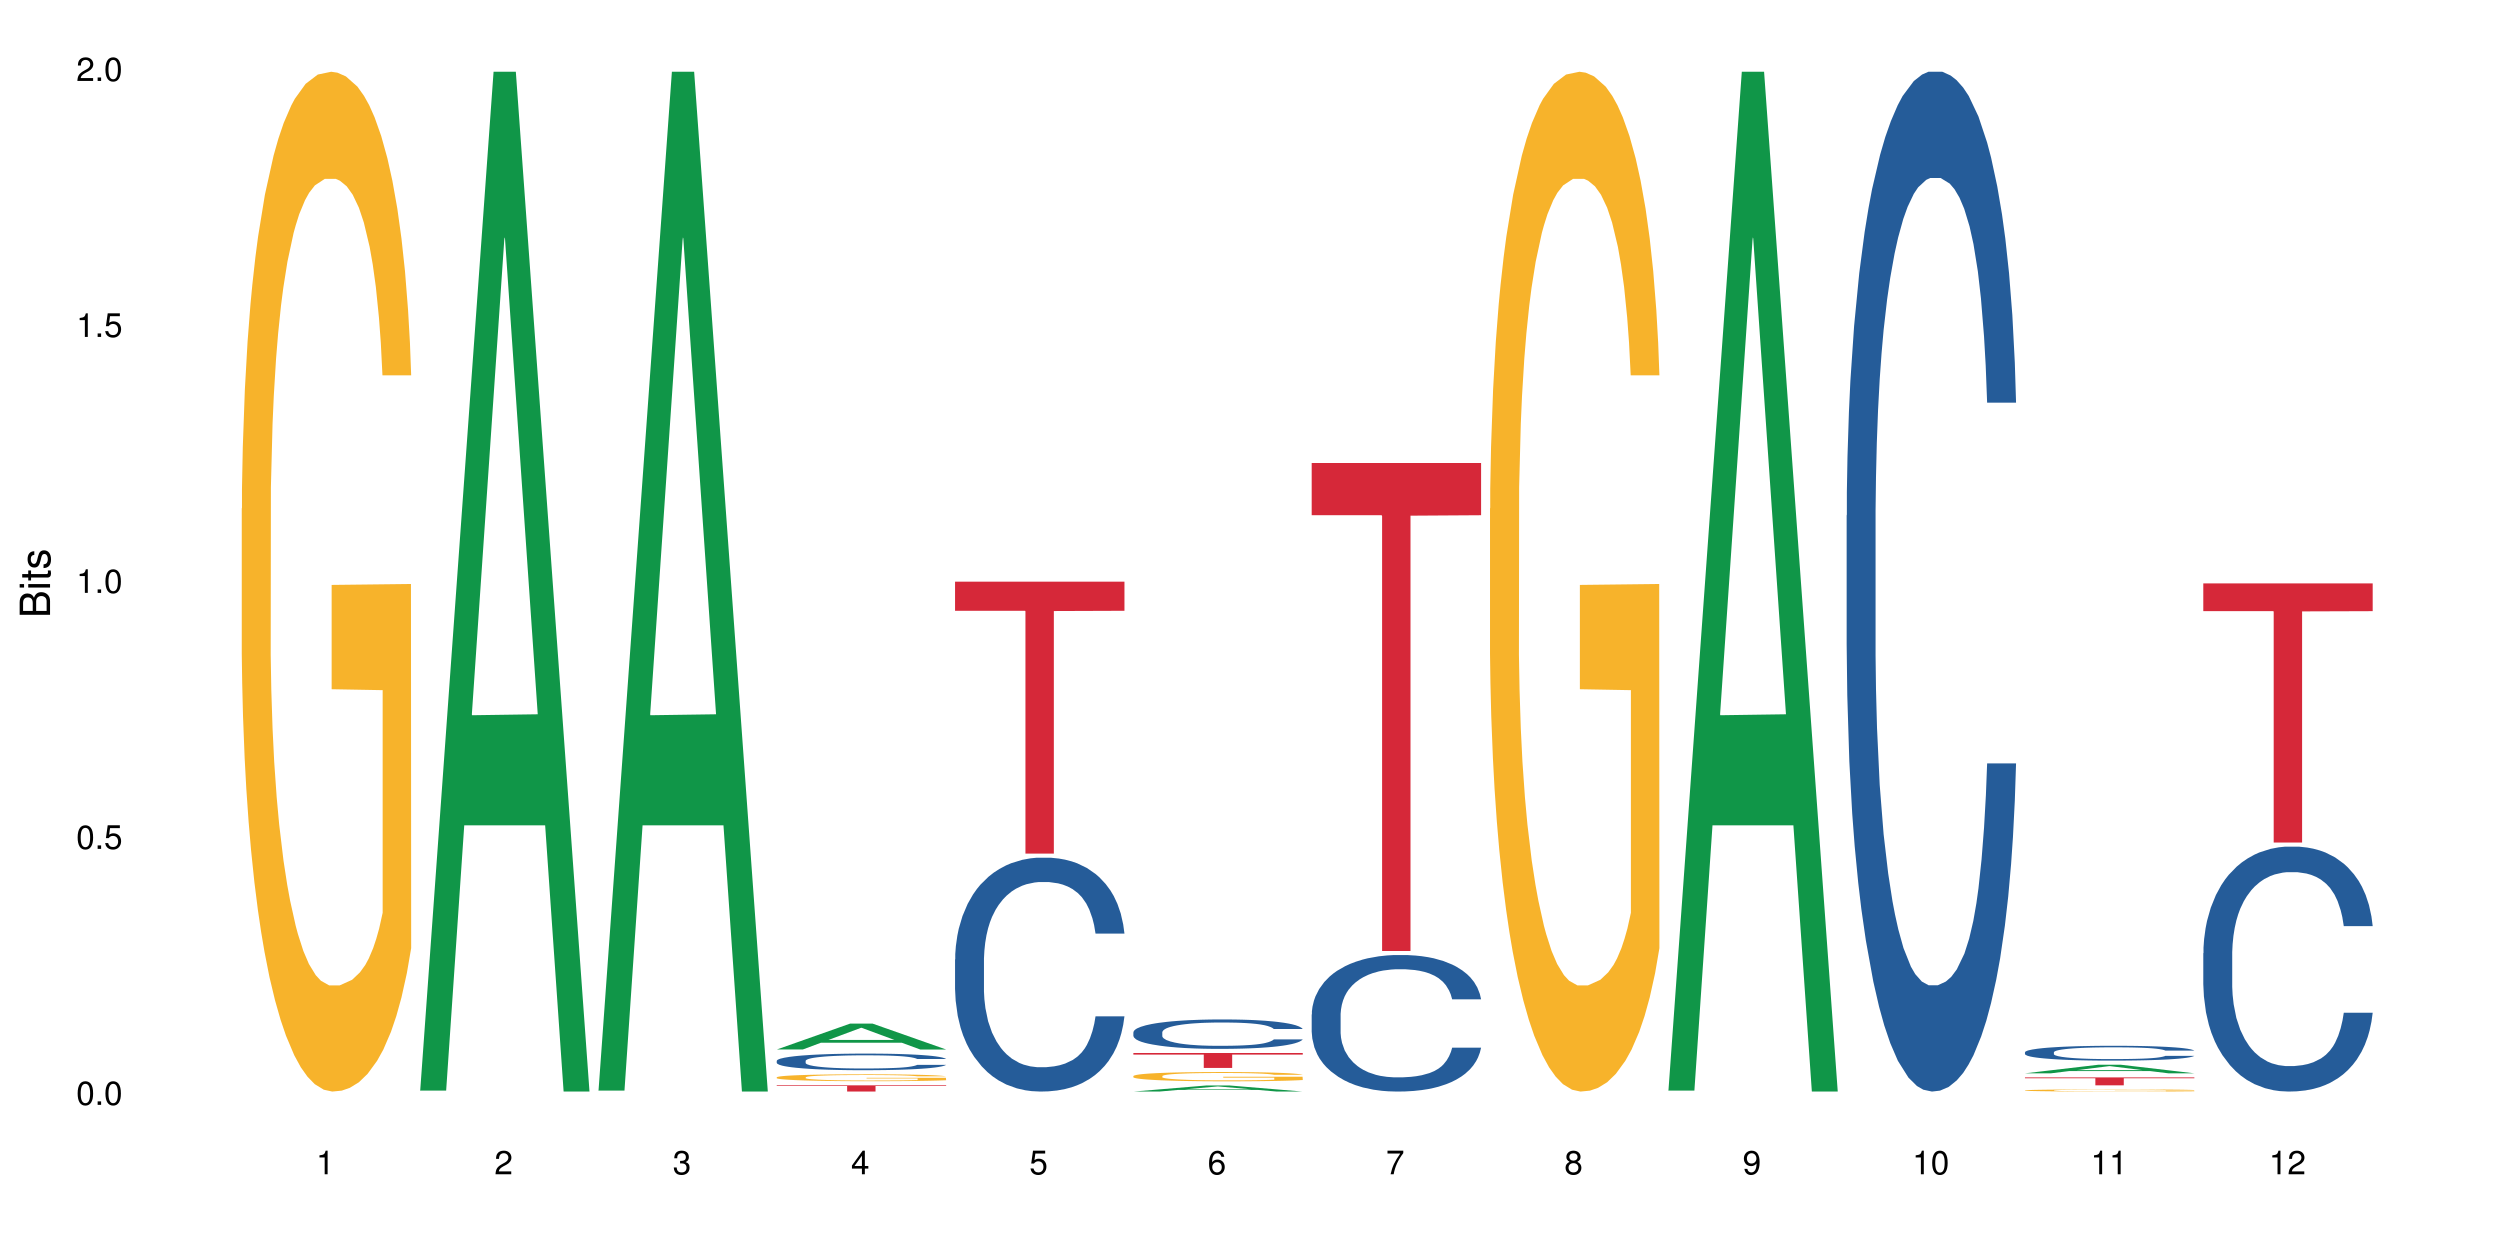 <?xml version="1.0" encoding="UTF-8"?>
<svg xmlns="http://www.w3.org/2000/svg" xmlns:xlink="http://www.w3.org/1999/xlink" width="720pt" height="360pt" viewBox="0 0 720 360" version="1.1">
<defs>
<g>
<symbol overflow="visible" id="glyph0-0">
<path style="stroke:none;" d=""/>
</symbol>
<symbol overflow="visible" id="glyph0-1">
<path style="stroke:none;" d="M 2.641 -6.797 C 2 -6.797 1.422 -6.531 1.078 -6.047 C 0.641 -5.453 0.406 -4.547 0.406 -3.297 C 0.406 -1 1.188 0.219 2.641 0.219 C 4.078 0.219 4.859 -1 4.859 -3.234 C 4.859 -4.562 4.656 -5.438 4.203 -6.047 C 3.844 -6.531 3.281 -6.797 2.641 -6.797 Z M 2.641 -6.047 C 3.547 -6.047 4 -5.125 4 -3.312 C 4 -1.375 3.562 -0.484 2.625 -0.484 C 1.734 -0.484 1.281 -1.422 1.281 -3.281 C 1.281 -5.141 1.734 -6.047 2.641 -6.047 Z M 2.641 -6.047 "/>
</symbol>
<symbol overflow="visible" id="glyph0-2">
<path style="stroke:none;" d="M 1.828 -1 L 0.828 -1 L 0.828 0 L 1.828 0 Z M 1.828 -1 "/>
</symbol>
<symbol overflow="visible" id="glyph0-3">
<path style="stroke:none;" d="M 4.562 -6.797 L 1.062 -6.797 L 0.547 -3.094 L 1.328 -3.094 C 1.719 -3.562 2.047 -3.734 2.578 -3.734 C 3.484 -3.734 4.062 -3.109 4.062 -2.094 C 4.062 -1.125 3.484 -0.531 2.578 -0.531 C 1.828 -0.531 1.375 -0.906 1.188 -1.672 L 0.328 -1.672 C 0.453 -1.109 0.547 -0.844 0.75 -0.594 C 1.125 -0.078 1.828 0.219 2.594 0.219 C 3.969 0.219 4.922 -0.781 4.922 -2.219 C 4.922 -3.562 4.031 -4.484 2.719 -4.484 C 2.25 -4.484 1.859 -4.359 1.469 -4.062 L 1.734 -5.969 L 4.562 -5.969 Z M 4.562 -6.797 "/>
</symbol>
<symbol overflow="visible" id="glyph0-4">
<path style="stroke:none;" d="M 2.484 -4.844 L 2.484 0 L 3.328 0 L 3.328 -6.797 L 2.766 -6.797 C 2.469 -5.75 2.281 -5.609 0.984 -5.453 L 0.984 -4.844 Z M 2.484 -4.844 "/>
</symbol>
<symbol overflow="visible" id="glyph0-5">
<path style="stroke:none;" d="M 4.859 -0.828 L 1.281 -0.828 C 1.359 -1.391 1.672 -1.75 2.5 -2.234 L 3.469 -2.75 C 4.406 -3.266 4.906 -3.969 4.906 -4.812 C 4.906 -5.375 4.672 -5.906 4.266 -6.266 C 3.859 -6.625 3.375 -6.797 2.719 -6.797 C 1.859 -6.797 1.219 -6.5 0.844 -5.922 C 0.609 -5.562 0.5 -5.125 0.484 -4.438 L 1.328 -4.438 C 1.359 -4.906 1.406 -5.188 1.531 -5.406 C 1.75 -5.812 2.188 -6.062 2.703 -6.062 C 3.469 -6.062 4.031 -5.516 4.031 -4.781 C 4.031 -4.25 3.719 -3.797 3.125 -3.438 L 2.234 -2.938 C 0.812 -2.141 0.406 -1.5 0.328 0 L 4.859 0 Z M 4.859 -0.828 "/>
</symbol>
<symbol overflow="visible" id="glyph0-6">
<path style="stroke:none;" d="M 2.125 -3.125 L 2.578 -3.125 C 3.516 -3.125 3.984 -2.703 3.984 -1.891 C 3.984 -1.031 3.469 -0.531 2.578 -0.531 C 1.656 -0.531 1.203 -0.984 1.156 -1.969 L 0.312 -1.969 C 0.344 -1.422 0.438 -1.078 0.609 -0.766 C 0.953 -0.109 1.625 0.219 2.547 0.219 C 3.953 0.219 4.859 -0.609 4.859 -1.906 C 4.859 -2.766 4.516 -3.25 3.703 -3.516 C 4.344 -3.766 4.656 -4.25 4.656 -4.938 C 4.656 -6.109 3.875 -6.797 2.578 -6.797 C 1.203 -6.797 0.484 -6.047 0.453 -4.609 L 1.297 -4.609 C 1.312 -5.016 1.344 -5.25 1.453 -5.453 C 1.641 -5.828 2.062 -6.062 2.594 -6.062 C 3.344 -6.062 3.797 -5.625 3.797 -4.906 C 3.797 -4.422 3.609 -4.141 3.25 -3.984 C 3.016 -3.891 2.719 -3.844 2.125 -3.844 Z M 2.125 -3.125 "/>
</symbol>
<symbol overflow="visible" id="glyph0-7">
<path style="stroke:none;" d="M 3.141 -1.625 L 3.141 0 L 3.984 0 L 3.984 -1.625 L 4.984 -1.625 L 4.984 -2.391 L 3.984 -2.391 L 3.984 -6.797 L 3.359 -6.797 L 0.266 -2.516 L 0.266 -1.625 Z M 3.141 -2.391 L 1 -2.391 L 3.141 -5.359 Z M 3.141 -2.391 "/>
</symbol>
<symbol overflow="visible" id="glyph0-8">
<path style="stroke:none;" d="M 4.781 -5.031 C 4.609 -6.141 3.891 -6.797 2.844 -6.797 C 2.094 -6.797 1.422 -6.438 1.031 -5.828 C 0.609 -5.172 0.406 -4.344 0.406 -3.094 C 0.406 -1.953 0.578 -1.234 0.984 -0.625 C 1.359 -0.078 1.953 0.219 2.703 0.219 C 3.984 0.219 4.922 -0.734 4.922 -2.078 C 4.922 -3.344 4.062 -4.234 2.844 -4.234 C 2.172 -4.234 1.641 -3.969 1.281 -3.469 C 1.281 -5.125 1.828 -6.047 2.797 -6.047 C 3.391 -6.047 3.797 -5.672 3.938 -5.031 Z M 2.734 -3.484 C 3.547 -3.484 4.062 -2.922 4.062 -2 C 4.062 -1.156 3.484 -0.531 2.703 -0.531 C 1.922 -0.531 1.328 -1.188 1.328 -2.047 C 1.328 -2.891 1.906 -3.484 2.734 -3.484 Z M 2.734 -3.484 "/>
</symbol>
<symbol overflow="visible" id="glyph0-9">
<path style="stroke:none;" d="M 4.984 -6.797 L 0.438 -6.797 L 0.438 -5.969 L 4.109 -5.969 C 2.5 -3.656 1.828 -2.234 1.328 0 L 2.219 0 C 2.594 -2.172 3.453 -4.047 4.984 -6.094 Z M 4.984 -6.797 "/>
</symbol>
<symbol overflow="visible" id="glyph0-10">
<path style="stroke:none;" d="M 3.75 -3.578 C 4.453 -4 4.688 -4.344 4.688 -4.984 C 4.688 -6.047 3.844 -6.797 2.641 -6.797 C 1.438 -6.797 0.594 -6.047 0.594 -4.984 C 0.594 -4.359 0.828 -4.016 1.516 -3.578 C 0.734 -3.203 0.359 -2.641 0.359 -1.891 C 0.359 -0.641 1.297 0.219 2.641 0.219 C 3.984 0.219 4.922 -0.641 4.922 -1.875 C 4.922 -2.641 4.531 -3.203 3.75 -3.578 Z M 2.641 -6.047 C 3.359 -6.047 3.812 -5.625 3.812 -4.969 C 3.812 -4.344 3.344 -3.922 2.641 -3.922 C 1.922 -3.922 1.453 -4.344 1.453 -4.984 C 1.453 -5.625 1.922 -6.047 2.641 -6.047 Z M 2.641 -3.203 C 3.484 -3.203 4.062 -2.672 4.062 -1.875 C 4.062 -1.062 3.484 -0.531 2.625 -0.531 C 1.797 -0.531 1.219 -1.078 1.219 -1.875 C 1.219 -2.672 1.797 -3.203 2.641 -3.203 Z M 2.641 -3.203 "/>
</symbol>
<symbol overflow="visible" id="glyph0-11">
<path style="stroke:none;" d="M 0.516 -1.547 C 0.672 -0.438 1.406 0.219 2.438 0.219 C 3.188 0.219 3.859 -0.141 4.266 -0.75 C 4.688 -1.406 4.891 -2.25 4.891 -3.484 C 4.891 -4.625 4.703 -5.359 4.312 -5.953 C 3.938 -6.5 3.344 -6.797 2.594 -6.797 C 1.297 -6.797 0.359 -5.844 0.359 -4.516 C 0.359 -3.25 1.234 -2.344 2.453 -2.344 C 3.094 -2.344 3.562 -2.578 4.016 -3.109 C 4 -1.453 3.469 -0.531 2.5 -0.531 C 1.906 -0.531 1.484 -0.906 1.359 -1.547 Z M 2.578 -6.062 C 3.375 -6.062 3.969 -5.406 3.969 -4.531 C 3.969 -3.688 3.375 -3.094 2.547 -3.094 C 1.734 -3.094 1.234 -3.672 1.234 -4.578 C 1.234 -5.438 1.797 -6.062 2.578 -6.062 Z M 2.578 -6.062 "/>
</symbol>
<symbol overflow="visible" id="glyph1-0">
<path style="stroke:none;" d=""/>
</symbol>
<symbol overflow="visible" id="glyph1-1">
<path style="stroke:none;" d="M 0 -0.953 L 0 -4.891 C 0 -5.719 -0.234 -6.344 -0.734 -6.797 C -1.188 -7.234 -1.812 -7.469 -2.5 -7.469 C -3.547 -7.469 -4.188 -7 -4.625 -5.875 C -4.984 -6.672 -5.641 -7.094 -6.531 -7.094 C -7.156 -7.094 -7.734 -6.859 -8.141 -6.391 C -8.562 -5.938 -8.75 -5.344 -8.75 -4.5 L -8.75 -0.953 Z M -4.984 -2.062 L -7.766 -2.062 L -7.766 -4.219 C -7.766 -4.844 -7.688 -5.203 -7.453 -5.5 C -7.219 -5.812 -6.859 -5.969 -6.375 -5.969 C -5.906 -5.969 -5.531 -5.812 -5.297 -5.5 C -5.062 -5.203 -4.984 -4.844 -4.984 -4.219 Z M -0.984 -2.062 L -4 -2.062 L -4 -4.781 C -4 -5.328 -3.859 -5.688 -3.578 -5.953 C -3.297 -6.219 -2.922 -6.359 -2.484 -6.359 C -2.062 -6.359 -1.688 -6.219 -1.406 -5.953 C -1.109 -5.688 -0.984 -5.328 -0.984 -4.781 Z M -0.984 -2.062 "/>
</symbol>
<symbol overflow="visible" id="glyph1-2">
<path style="stroke:none;" d="M -6.281 -1.797 L -6.281 -0.797 L 0 -0.797 L 0 -1.797 Z M -8.75 -1.797 L -8.75 -0.797 L -7.484 -0.797 L -7.484 -1.797 Z M -8.75 -1.797 "/>
</symbol>
<symbol overflow="visible" id="glyph1-3">
<path style="stroke:none;" d="M -6.281 -3.047 L -6.281 -2.016 L -8.016 -2.016 L -8.016 -1.016 L -6.281 -1.016 L -6.281 -0.172 L -5.469 -0.172 L -5.469 -1.016 L -0.719 -1.016 C -0.078 -1.016 0.281 -1.453 0.281 -2.234 C 0.281 -2.469 0.25 -2.719 0.188 -3.047 L -0.641 -3.047 C -0.609 -2.922 -0.594 -2.766 -0.594 -2.562 C -0.594 -2.141 -0.719 -2.016 -1.156 -2.016 L -5.469 -2.016 L -5.469 -3.047 Z M -6.281 -3.047 "/>
</symbol>
<symbol overflow="visible" id="glyph1-4">
<path style="stroke:none;" d="M -4.531 -5.25 C -5.766 -5.25 -6.469 -4.422 -6.469 -2.969 C -6.469 -1.516 -5.719 -0.562 -4.547 -0.562 C -3.562 -0.562 -3.094 -1.062 -2.734 -2.562 L -2.516 -3.484 C -2.344 -4.188 -2.094 -4.469 -1.625 -4.469 C -1.047 -4.469 -0.641 -3.875 -0.641 -3 C -0.641 -2.453 -0.797 -2 -1.062 -1.75 C -1.25 -1.594 -1.422 -1.531 -1.875 -1.469 L -1.875 -0.406 C -0.422 -0.453 0.281 -1.266 0.281 -2.922 C 0.281 -4.5 -0.5 -5.516 -1.719 -5.516 C -2.656 -5.516 -3.172 -4.984 -3.469 -3.734 L -3.703 -2.766 C -3.891 -1.953 -4.156 -1.609 -4.594 -1.609 C -5.172 -1.609 -5.547 -2.125 -5.547 -2.938 C -5.547 -3.75 -5.203 -4.172 -4.531 -4.203 Z M -4.531 -5.25 "/>
</symbol>
</g>
</defs>
<g id="surface43043">
<rect x="0" y="0" width="720" height="360" style="fill:rgb(100%,100%,100%);fill-opacity:1;stroke:none;"/>
<path style=" stroke:none;fill-rule:nonzero;fill:rgb(96.863%,70.196%,16.863%);fill-opacity:1;" d="M 69.629 146.461 L 69.688 146.191 L 69.688 140.828 L 69.926 128.758 L 70.523 112.129 L 71.297 98.449 L 72.129 87.719 L 72.664 82.086 L 73.555 74.039 L 74.328 68.141 L 76.293 56.07 L 78.793 44.805 L 80.16 39.977 L 81.707 35.414 L 83.91 30.32 L 84.922 28.441 L 88.016 24.148 L 91.523 21.469 L 95.391 20.664 L 97.176 20.93 L 99.617 22.004 L 102.949 24.953 L 104.852 27.637 L 106.34 30.32 L 107.887 33.805 L 109.789 39.172 L 111.574 45.609 L 113.004 52.047 L 114.43 60.094 L 115.621 68.676 L 116.633 78.062 L 117.523 89.328 L 118.062 98.715 L 118.418 108.105 L 110.148 108.105 L 109.672 98.715 L 109.137 91.477 L 108.242 82.625 L 107.352 76.188 L 106.457 71.09 L 104.793 64.117 L 103.363 59.824 L 101.578 56.07 L 99.855 53.656 L 97.891 52.047 L 96.699 51.508 L 93.547 51.508 L 90.691 53.387 L 89.027 55.531 L 87.836 57.68 L 86.168 61.703 L 85.16 64.922 L 84.562 67.066 L 82.777 75.383 L 81.59 82.891 L 80.934 87.988 L 80.102 96.035 L 79.508 103.277 L 78.852 114.004 L 78.496 122.051 L 78.02 140.293 L 77.961 188.574 L 78.137 198.766 L 78.496 209.762 L 78.969 219.418 L 79.684 229.609 L 80.398 237.391 L 81.648 247.852 L 82.719 254.824 L 83.551 259.383 L 85.16 266.625 L 85.812 269.039 L 87.359 273.867 L 88.965 277.625 L 90.93 280.844 L 92.418 282.453 L 94.797 283.793 L 97.832 283.793 L 101.402 282.184 L 103.664 280.039 L 105.211 277.891 L 106.219 276.016 L 107.469 273.062 L 108.363 270.383 L 109.195 267.43 L 110.207 262.871 L 110.207 198.766 L 95.512 198.496 L 95.512 168.457 L 118.359 168.188 L 118.418 273.062 L 117.168 280.305 L 115.621 287.281 L 114.133 292.645 L 112.586 297.203 L 110.387 302.301 L 108.602 305.52 L 105.863 309.273 L 103.363 311.688 L 100.746 313.297 L 98.426 314.102 L 95.691 314.371 L 93.25 313.836 L 90.633 312.227 L 88.551 310.078 L 86.645 307.398 L 84.742 303.91 L 82.363 298.277 L 80.816 293.719 L 79.207 288.086 L 77.602 281.379 L 76.176 274.137 L 75.223 268.504 L 74.27 262.066 L 73.258 254.02 L 72.309 244.898 L 71.594 236.586 L 70.938 227.195 L 70.461 218.344 L 69.988 206.277 L 69.75 196.621 L 69.629 188.305 Z M 69.629 146.461 "/>
<path style=" stroke:none;fill-rule:nonzero;fill:rgb(6.275%,58.824%,28.235%);fill-opacity:1;" d="M 120.984 314.094 L 121.039 313.82 L 142.148 20.664 L 148.559 20.664 L 169.773 314.371 L 162.32 314.371 L 157.004 237.703 L 133.703 237.703 L 128.492 314.094 L 120.984 314.094 L 135.945 205.988 L 154.867 205.711 L 145.434 68.648 L 145.328 68.375 L 145.223 69.199 L 135.895 205.711 L 135.945 205.988 Z M 120.984 314.094 "/>
<path style=" stroke:none;fill-rule:nonzero;fill:rgb(6.275%,58.824%,28.235%);fill-opacity:1;" d="M 172.344 314.094 L 172.395 313.82 L 193.504 20.664 L 199.914 20.664 L 221.129 314.371 L 213.676 314.371 L 208.359 237.703 L 185.059 237.703 L 179.848 314.094 L 172.344 314.094 L 187.301 205.988 L 206.223 205.711 L 196.789 68.648 L 196.684 68.375 L 196.578 69.199 L 187.25 205.711 L 187.301 205.988 Z M 172.344 314.094 "/>
<path style=" stroke:none;fill-rule:nonzero;fill:rgb(6.275%,58.824%,28.235%);fill-opacity:1;" d="M 223.699 302.254 L 223.75 302.246 L 244.859 294.789 L 251.273 294.789 L 272.488 302.258 L 265.031 302.258 L 259.715 300.309 L 236.418 300.309 L 231.203 302.254 L 223.699 302.254 L 238.656 299.504 L 257.578 299.496 L 248.145 296.008 L 248.039 296 L 247.938 296.023 L 238.605 299.496 L 238.656 299.504 Z M 223.699 302.254 "/>
<path style=" stroke:none;fill-rule:nonzero;fill:rgb(14.51%,36.078%,60%);fill-opacity:1;" d="M 223.699 305.52 L 223.758 305.516 L 223.758 305.41 L 223.938 305.242 L 224.352 305.035 L 224.77 304.891 L 225.84 304.633 L 227.328 304.383 L 228.875 304.191 L 230.004 304.078 L 231.016 303.988 L 233.336 303.828 L 234.824 303.746 L 236.43 303.672 L 238.395 303.598 L 239.82 303.551 L 243.035 303.484 L 245.414 303.453 L 247.258 303.438 L 251.246 303.438 L 253.625 303.457 L 255.352 303.477 L 257.254 303.512 L 258.863 303.551 L 261.656 303.648 L 264.156 303.77 L 265.289 303.84 L 267.074 303.977 L 268.441 304.105 L 269.395 304.223 L 270.465 304.383 L 271.414 304.578 L 272.129 304.801 L 272.488 304.988 L 264.156 304.988 L 263.742 304.816 L 263.266 304.68 L 262.371 304.5 L 261.48 304.375 L 260.23 304.246 L 259.102 304.164 L 257.551 304.082 L 256.184 304.027 L 254.758 303.988 L 253.387 303.965 L 250.77 303.938 L 247.734 303.938 L 246.605 303.945 L 244.285 303.98 L 243.035 304.012 L 241.25 304.074 L 240 304.129 L 238.512 304.215 L 237.5 304.289 L 236.254 304.406 L 235.359 304.504 L 234.348 304.648 L 233.754 304.758 L 233.219 304.879 L 232.742 305.023 L 232.387 305.18 L 232.148 305.34 L 232.027 305.496 L 232.027 306.176 L 232.148 306.332 L 232.445 306.516 L 233.219 306.781 L 234.348 307.012 L 235.656 307.195 L 236.906 307.328 L 237.621 307.387 L 238.574 307.457 L 240.059 307.547 L 242.203 307.633 L 243.453 307.668 L 245.355 307.703 L 247.32 307.723 L 249.938 307.723 L 252.258 307.703 L 253.805 307.68 L 255.41 307.645 L 257.613 307.57 L 258.98 307.504 L 260.172 307.418 L 261.062 307.336 L 261.656 307.266 L 262.551 307.129 L 263.266 306.98 L 263.801 306.828 L 264.156 306.68 L 272.488 306.68 L 272.129 306.855 L 271.594 307.027 L 271.059 307.152 L 270.227 307.305 L 269.273 307.441 L 267.906 307.594 L 266.773 307.695 L 265.289 307.805 L 263.918 307.887 L 262.43 307.961 L 260.23 308.047 L 258.801 308.094 L 257.254 308.133 L 255.41 308.168 L 253.09 308.195 L 250.59 308.215 L 248.27 308.219 L 245.773 308.211 L 243.926 308.191 L 241.488 308.152 L 238.453 308.074 L 236.254 307.992 L 234.527 307.91 L 233.039 307.82 L 231.375 307.703 L 229.23 307.512 L 227.922 307.363 L 227.031 307.238 L 226.02 307.07 L 225.305 306.918 L 224.473 306.672 L 223.875 306.363 L 223.699 306.121 Z M 223.699 305.52 "/>
<path style=" stroke:none;fill-rule:nonzero;fill:rgb(96.863%,70.196%,16.863%);fill-opacity:1;" d="M 223.699 310.25 L 223.758 310.25 L 223.758 310.215 L 223.996 310.133 L 224.59 310.02 L 225.363 309.926 L 226.195 309.852 L 226.734 309.816 L 227.625 309.762 L 228.398 309.719 L 230.363 309.637 L 232.859 309.562 L 234.23 309.531 L 235.777 309.5 L 237.977 309.465 L 238.988 309.449 L 242.082 309.422 L 245.594 309.402 L 249.461 309.398 L 251.246 309.398 L 253.684 309.406 L 257.016 309.426 L 258.922 309.445 L 260.41 309.465 L 261.957 309.488 L 263.859 309.523 L 265.645 309.566 L 267.074 309.609 L 268.5 309.664 L 269.691 309.723 L 270.703 309.789 L 271.594 309.863 L 272.129 309.93 L 272.488 309.992 L 264.215 309.992 L 263.742 309.93 L 263.203 309.879 L 262.312 309.82 L 261.422 309.773 L 260.527 309.742 L 258.863 309.691 L 257.434 309.664 L 255.648 309.637 L 253.922 309.621 L 251.961 309.609 L 247.617 309.609 L 244.762 309.621 L 243.094 309.637 L 241.906 309.648 L 240.238 309.676 L 239.227 309.699 L 238.633 309.715 L 236.848 309.77 L 235.656 309.82 L 235.004 309.855 L 234.168 309.91 L 233.574 309.957 L 232.922 310.031 L 232.562 310.086 L 232.086 310.211 L 232.027 310.539 L 232.207 310.605 L 232.562 310.68 L 233.039 310.746 L 233.754 310.816 L 234.469 310.867 L 235.719 310.941 L 236.789 310.988 L 237.621 311.02 L 239.227 311.066 L 239.883 311.082 L 241.43 311.117 L 243.035 311.141 L 245 311.164 L 246.484 311.176 L 248.867 311.184 L 251.898 311.184 L 255.469 311.172 L 257.73 311.156 L 259.277 311.145 L 260.289 311.129 L 261.539 311.109 L 262.43 311.094 L 263.266 311.074 L 264.277 311.043 L 264.277 310.605 L 249.578 310.605 L 249.578 310.402 L 272.426 310.398 L 272.488 311.109 L 271.238 311.16 L 269.691 311.207 L 268.203 311.242 L 266.656 311.273 L 264.453 311.309 L 262.668 311.332 L 259.934 311.355 L 257.434 311.371 L 254.816 311.383 L 252.496 311.391 L 249.758 311.391 L 247.32 311.387 L 244.699 311.375 L 242.617 311.363 L 240.715 311.344 L 238.812 311.32 L 236.43 311.281 L 234.883 311.25 L 233.277 311.211 L 231.672 311.168 L 230.242 311.117 L 229.293 311.078 L 228.34 311.035 L 227.328 310.98 L 226.375 310.918 L 225.66 310.863 L 225.008 310.801 L 224.531 310.738 L 224.055 310.656 L 223.816 310.594 L 223.699 310.535 Z M 223.699 310.25 "/>
<path style=" stroke:none;fill-rule:nonzero;fill:rgb(83.922%,15.686%,22.353%);fill-opacity:1;" d="M 223.699 312.57 L 272.488 312.57 L 272.488 312.762 L 252.152 312.766 L 252.152 314.371 L 243.973 314.371 L 243.973 312.766 L 243.855 312.762 L 223.699 312.762 Z M 223.699 312.57 "/>
<path style=" stroke:none;fill-rule:nonzero;fill:rgb(14.51%,36.078%,60%);fill-opacity:1;" d="M 275.055 276.324 L 275.113 276.262 L 275.113 274.785 L 275.293 272.445 L 275.711 269.488 L 276.125 267.457 L 277.195 263.824 L 278.684 260.316 L 280.23 257.609 L 281.359 256.008 L 282.371 254.777 L 284.691 252.5 L 286.18 251.328 L 287.789 250.281 L 289.75 249.234 L 291.18 248.621 L 294.391 247.633 L 296.77 247.203 L 298.617 247.02 L 302.602 247.02 L 304.98 247.266 L 306.707 247.574 L 308.613 248.066 L 310.219 248.621 L 313.016 249.973 L 315.512 251.699 L 316.645 252.684 L 318.43 254.59 L 319.797 256.438 L 320.75 258.039 L 321.82 260.316 L 322.773 263.086 L 323.484 266.227 L 323.844 268.875 L 315.512 268.875 L 315.098 266.41 L 314.621 264.504 L 313.727 261.98 L 312.836 260.195 L 311.586 258.41 L 310.457 257.238 L 308.91 256.07 L 307.539 255.332 L 306.113 254.777 L 304.742 254.406 L 302.125 254.039 L 299.09 254.039 L 297.961 254.16 L 295.641 254.652 L 294.391 255.082 L 292.605 255.945 L 291.355 256.746 L 289.871 257.977 L 288.859 259.023 L 287.609 260.625 L 286.715 262.039 L 285.703 264.074 L 285.109 265.613 L 284.574 267.336 L 284.098 269.367 L 283.742 271.523 L 283.504 273.801 L 283.383 276.016 L 283.383 285.559 L 283.504 287.773 L 283.801 290.359 L 284.574 294.117 L 285.703 297.379 L 287.012 299.965 L 288.262 301.812 L 288.977 302.672 L 289.93 303.66 L 291.418 304.891 L 293.559 306.121 L 294.809 306.613 L 296.711 307.105 L 298.676 307.352 L 301.293 307.352 L 303.613 307.105 L 305.16 306.797 L 306.766 306.305 L 308.969 305.258 L 310.336 304.273 L 311.527 303.105 L 312.418 301.934 L 313.016 300.949 L 313.906 299.043 L 314.621 296.949 L 315.156 294.793 L 315.512 292.699 L 323.844 292.699 L 323.484 295.164 L 322.949 297.562 L 322.414 299.348 L 321.582 301.504 L 320.629 303.414 L 319.262 305.566 L 318.133 306.984 L 316.645 308.523 L 315.273 309.691 L 313.789 310.738 L 311.586 311.969 L 310.16 312.586 L 308.613 313.141 L 306.766 313.633 L 304.445 314.062 L 301.949 314.309 L 299.629 314.371 L 297.129 314.246 L 295.285 314 L 292.844 313.445 L 289.809 312.34 L 287.609 311.168 L 285.883 310 L 284.395 308.77 L 282.73 307.105 L 280.586 304.398 L 279.277 302.305 L 278.387 300.582 L 277.375 298.18 L 276.66 296.023 L 275.828 292.578 L 275.234 288.207 L 275.055 284.82 Z M 275.055 276.324 "/>
<path style=" stroke:none;fill-rule:nonzero;fill:rgb(83.922%,15.686%,22.353%);fill-opacity:1;" d="M 275.055 167.523 L 323.844 167.523 L 323.844 175.906 L 303.508 175.98 L 303.508 245.84 L 295.328 245.84 L 295.328 176.055 L 295.211 175.906 L 275.055 175.906 Z M 275.055 167.523 "/>
<path style=" stroke:none;fill-rule:nonzero;fill:rgb(6.275%,58.824%,28.235%);fill-opacity:1;" d="M 326.41 314.367 L 326.465 314.367 L 347.574 312.605 L 353.984 312.605 L 375.199 314.371 L 367.746 314.371 L 362.43 313.91 L 339.129 313.91 L 333.918 314.367 L 326.41 314.367 L 341.371 313.719 L 360.293 313.719 L 350.855 312.895 L 350.754 312.891 L 350.648 312.895 L 341.32 313.719 L 341.371 313.719 Z M 326.41 314.367 "/>
<path style=" stroke:none;fill-rule:nonzero;fill:rgb(14.51%,36.078%,60%);fill-opacity:1;" d="M 326.41 297.293 L 326.469 297.285 L 326.469 297.098 L 326.648 296.805 L 327.066 296.434 L 327.48 296.176 L 328.555 295.719 L 330.039 295.277 L 331.586 294.938 L 332.719 294.738 L 333.73 294.582 L 336.051 294.297 L 337.535 294.148 L 339.145 294.016 L 341.105 293.887 L 342.535 293.809 L 345.746 293.684 L 348.129 293.629 L 349.973 293.605 L 353.957 293.605 L 356.34 293.637 L 358.062 293.676 L 359.969 293.738 L 361.574 293.809 L 364.371 293.977 L 366.871 294.195 L 368 294.32 L 369.785 294.559 L 371.152 294.793 L 372.105 294.992 L 373.176 295.277 L 374.129 295.629 L 374.844 296.023 L 375.199 296.355 L 366.871 296.355 L 366.453 296.047 L 365.977 295.805 L 365.086 295.488 L 364.191 295.262 L 362.941 295.039 L 361.812 294.891 L 360.266 294.746 L 358.898 294.652 L 357.469 294.582 L 356.102 294.535 L 353.484 294.488 L 350.449 294.488 L 349.316 294.504 L 346.996 294.566 L 345.746 294.621 L 343.961 294.73 L 342.715 294.828 L 341.227 294.984 L 340.215 295.117 L 338.965 295.316 L 338.074 295.496 L 337.062 295.75 L 336.465 295.945 L 335.93 296.16 L 335.453 296.418 L 335.098 296.688 L 334.859 296.977 L 334.742 297.254 L 334.742 298.453 L 334.859 298.734 L 335.156 299.059 L 335.93 299.531 L 337.062 299.941 L 338.371 300.266 L 339.621 300.5 L 340.332 300.605 L 341.285 300.73 L 342.773 300.887 L 344.914 301.039 L 346.164 301.102 L 348.066 301.164 L 350.031 301.195 L 352.648 301.195 L 354.969 301.164 L 356.516 301.125 L 358.125 301.062 L 360.324 300.934 L 361.691 300.809 L 362.883 300.66 L 363.777 300.516 L 364.371 300.391 L 365.262 300.148 L 365.977 299.887 L 366.512 299.617 L 366.871 299.352 L 375.199 299.352 L 374.844 299.66 L 374.309 299.965 L 373.77 300.188 L 372.938 300.461 L 371.988 300.699 L 370.617 300.969 L 369.488 301.148 L 368 301.344 L 366.633 301.488 L 365.145 301.621 L 362.941 301.777 L 361.516 301.852 L 359.969 301.922 L 358.125 301.984 L 355.805 302.039 L 353.305 302.07 L 350.984 302.078 L 348.484 302.062 L 346.641 302.031 L 344.199 301.961 L 341.168 301.824 L 338.965 301.676 L 337.238 301.527 L 335.754 301.375 L 334.086 301.164 L 331.945 300.824 L 330.637 300.559 L 329.742 300.344 L 328.73 300.043 L 328.016 299.77 L 327.184 299.336 L 326.59 298.785 L 326.41 298.359 Z M 326.41 297.293 "/>
<path style=" stroke:none;fill-rule:nonzero;fill:rgb(96.863%,70.196%,16.863%);fill-opacity:1;" d="M 326.41 309.891 L 326.469 309.891 L 326.469 309.84 L 326.707 309.73 L 327.305 309.578 L 328.078 309.453 L 328.91 309.355 L 329.445 309.305 L 330.336 309.23 L 331.109 309.176 L 333.074 309.066 L 335.574 308.965 L 336.941 308.918 L 338.488 308.879 L 340.691 308.832 L 341.703 308.816 L 344.797 308.773 L 348.305 308.75 L 352.172 308.742 L 353.957 308.746 L 356.398 308.754 L 359.73 308.781 L 361.633 308.809 L 363.121 308.832 L 364.668 308.863 L 366.57 308.914 L 368.355 308.973 L 369.785 309.031 L 371.215 309.102 L 372.402 309.184 L 373.414 309.266 L 374.309 309.371 L 374.844 309.457 L 375.199 309.543 L 366.93 309.543 L 366.453 309.457 L 365.918 309.391 L 365.023 309.309 L 364.133 309.25 L 363.238 309.203 L 361.574 309.141 L 360.145 309.102 L 358.359 309.066 L 356.637 309.043 L 354.672 309.031 L 353.484 309.023 L 350.328 309.023 L 347.473 309.043 L 345.809 309.062 L 344.617 309.082 L 342.953 309.117 L 341.941 309.148 L 341.344 309.168 L 339.559 309.242 L 338.371 309.312 L 337.715 309.359 L 336.883 309.43 L 336.289 309.496 L 335.633 309.594 L 335.277 309.668 L 334.801 309.836 L 334.742 310.277 L 334.918 310.371 L 335.277 310.469 L 335.754 310.559 L 336.465 310.652 L 337.18 310.723 L 338.43 310.816 L 339.5 310.883 L 340.332 310.922 L 341.941 310.988 L 342.594 311.012 L 344.141 311.055 L 345.746 311.09 L 347.711 311.117 L 349.199 311.133 L 351.578 311.145 L 354.613 311.145 L 358.184 311.129 L 360.445 311.109 L 361.992 311.09 L 363.004 311.074 L 364.25 311.047 L 365.145 311.023 L 365.977 310.996 L 366.988 310.953 L 366.988 310.371 L 352.293 310.367 L 352.293 310.094 L 375.141 310.09 L 375.199 311.047 L 373.949 311.113 L 372.402 311.176 L 370.914 311.227 L 369.367 311.27 L 367.168 311.312 L 365.383 311.344 L 362.645 311.379 L 360.145 311.398 L 357.527 311.414 L 355.207 311.422 L 352.473 311.426 L 350.031 311.418 L 347.414 311.406 L 345.332 311.387 L 343.426 311.359 L 341.523 311.328 L 339.145 311.277 L 337.598 311.234 L 335.988 311.184 L 334.383 311.125 L 332.957 311.059 L 332.004 311.004 L 331.051 310.945 L 330.039 310.875 L 329.09 310.789 L 328.375 310.715 L 327.719 310.629 L 327.242 310.547 L 326.77 310.438 L 326.531 310.352 L 326.41 310.273 Z M 326.41 309.891 "/>
<path style=" stroke:none;fill-rule:nonzero;fill:rgb(83.922%,15.686%,22.353%);fill-opacity:1;" d="M 326.41 303.258 L 375.199 303.258 L 375.199 303.719 L 354.867 303.723 L 354.867 307.562 L 346.684 307.562 L 346.684 303.727 L 346.566 303.719 L 326.41 303.719 Z M 326.41 303.258 "/>
<path style=" stroke:none;fill-rule:nonzero;fill:rgb(14.51%,36.078%,60%);fill-opacity:1;" d="M 377.766 292.164 L 377.828 292.129 L 377.828 291.266 L 378.004 289.898 L 378.422 288.176 L 378.84 286.988 L 379.91 284.867 L 381.395 282.82 L 382.945 281.238 L 384.074 280.305 L 385.086 279.586 L 387.406 278.258 L 388.895 277.574 L 390.5 276.965 L 392.465 276.352 L 393.891 275.992 L 397.105 275.418 L 399.484 275.168 L 401.328 275.059 L 405.316 275.059 L 407.695 275.203 L 409.422 275.383 L 411.324 275.672 L 412.93 275.992 L 415.727 276.785 L 418.227 277.789 L 419.355 278.363 L 421.141 279.48 L 422.508 280.559 L 423.461 281.492 L 424.531 282.82 L 425.484 284.438 L 426.199 286.27 L 426.555 287.816 L 418.227 287.816 L 417.809 286.379 L 417.332 285.266 L 416.441 283.789 L 415.547 282.75 L 414.301 281.707 L 413.168 281.023 L 411.621 280.34 L 410.254 279.91 L 408.824 279.586 L 407.457 279.371 L 404.84 279.156 L 401.805 279.156 L 400.676 279.227 L 398.352 279.516 L 397.105 279.766 L 395.32 280.27 L 394.07 280.738 L 392.582 281.457 L 391.57 282.066 L 390.32 283 L 389.43 283.828 L 388.418 285.012 L 387.824 285.91 L 387.285 286.918 L 386.812 288.102 L 386.453 289.359 L 386.215 290.691 L 386.098 291.984 L 386.098 297.555 L 386.215 298.848 L 386.512 300.355 L 387.285 302.547 L 388.418 304.453 L 389.727 305.961 L 390.977 307.039 L 391.691 307.543 L 392.641 308.117 L 394.129 308.836 L 396.27 309.555 L 397.52 309.844 L 399.426 310.129 L 401.387 310.273 L 404.004 310.273 L 406.328 310.129 L 407.875 309.949 L 409.48 309.664 L 411.68 309.051 L 413.051 308.477 L 414.238 307.793 L 415.133 307.113 L 415.727 306.535 L 416.621 305.422 L 417.332 304.203 L 417.867 302.945 L 418.227 301.723 L 426.555 301.723 L 426.199 303.16 L 425.664 304.562 L 425.129 305.602 L 424.293 306.859 L 423.344 307.973 L 421.973 309.23 L 420.844 310.059 L 419.355 310.957 L 417.988 311.641 L 416.5 312.25 L 414.301 312.969 L 412.871 313.328 L 411.324 313.652 L 409.48 313.938 L 407.16 314.191 L 404.66 314.336 L 402.34 314.371 L 399.84 314.297 L 397.996 314.156 L 395.559 313.832 L 392.523 313.184 L 390.32 312.504 L 388.598 311.82 L 387.109 311.102 L 385.441 310.129 L 383.301 308.551 L 381.992 307.328 L 381.098 306.32 L 380.086 304.922 L 379.375 303.664 L 378.539 301.648 L 377.945 299.098 L 377.766 297.121 Z M 377.766 292.164 "/>
<path style=" stroke:none;fill-rule:nonzero;fill:rgb(83.922%,15.686%,22.353%);fill-opacity:1;" d="M 377.766 133.34 L 426.555 133.34 L 426.555 148.383 L 406.223 148.516 L 406.223 273.879 L 398.043 273.879 L 398.043 148.648 L 397.922 148.383 L 377.766 148.383 Z M 377.766 133.34 "/>
<path style=" stroke:none;fill-rule:nonzero;fill:rgb(96.863%,70.196%,16.863%);fill-opacity:1;" d="M 429.125 146.461 L 429.184 146.191 L 429.184 140.828 L 429.422 128.758 L 430.016 112.129 L 430.789 98.449 L 431.621 87.719 L 432.156 82.086 L 433.051 74.039 L 433.824 68.141 L 435.789 56.07 L 438.285 44.805 L 439.656 39.977 L 441.203 35.414 L 443.402 30.32 L 444.414 28.441 L 447.508 24.148 L 451.02 21.469 L 454.887 20.664 L 456.672 20.93 L 459.109 22.004 L 462.441 24.953 L 464.348 27.637 L 465.832 30.32 L 467.379 33.805 L 469.285 39.172 L 471.07 45.609 L 472.496 52.047 L 473.926 60.094 L 475.117 68.676 L 476.125 78.062 L 477.02 89.328 L 477.555 98.715 L 477.91 108.105 L 469.641 108.105 L 469.164 98.715 L 468.629 91.477 L 467.738 82.625 L 466.844 76.188 L 465.953 71.09 L 464.285 64.117 L 462.859 59.824 L 461.074 56.07 L 459.348 53.656 L 457.387 52.047 L 456.195 51.508 L 453.043 51.508 L 450.188 53.387 L 448.52 55.531 L 447.328 57.68 L 445.664 61.703 L 444.652 64.922 L 444.059 67.066 L 442.273 75.383 L 441.082 82.891 L 440.43 87.988 L 439.594 96.035 L 439 103.277 L 438.344 114.004 L 437.988 122.051 L 437.512 140.293 L 437.453 188.574 L 437.633 198.766 L 437.988 209.762 L 438.465 219.418 L 439.18 229.609 L 439.891 237.391 L 441.141 247.852 L 442.215 254.824 L 443.047 259.383 L 444.652 266.625 L 445.309 269.039 L 446.855 273.867 L 448.461 277.625 L 450.422 280.844 L 451.91 282.453 L 454.293 283.793 L 457.324 283.793 L 460.895 282.184 L 463.156 280.039 L 464.703 277.891 L 465.715 276.016 L 466.965 273.062 L 467.855 270.383 L 468.691 267.43 L 469.699 262.871 L 469.699 198.766 L 455.004 198.496 L 455.004 168.457 L 477.852 168.188 L 477.91 273.062 L 476.664 280.305 L 475.117 287.281 L 473.629 292.645 L 472.082 297.203 L 469.879 302.301 L 468.094 305.52 L 465.359 309.273 L 462.859 311.688 L 460.242 313.297 L 457.922 314.102 L 455.184 314.371 L 452.746 313.836 L 450.125 312.227 L 448.043 310.078 L 446.141 307.398 L 444.234 303.91 L 441.855 298.277 L 440.309 293.719 L 438.703 288.086 L 437.098 281.379 L 435.668 274.137 L 434.715 268.504 L 433.766 262.066 L 432.754 254.02 L 431.801 244.898 L 431.086 236.586 L 430.434 227.195 L 429.957 218.344 L 429.48 206.277 L 429.242 196.621 L 429.125 188.305 Z M 429.125 146.461 "/>
<path style=" stroke:none;fill-rule:nonzero;fill:rgb(6.275%,58.824%,28.235%);fill-opacity:1;" d="M 480.48 314.094 L 480.531 313.82 L 501.641 20.664 L 508.055 20.664 L 529.27 314.371 L 521.812 314.371 L 516.496 237.703 L 493.199 237.703 L 487.984 314.094 L 480.48 314.094 L 495.438 205.988 L 514.359 205.711 L 504.926 68.648 L 504.82 68.375 L 504.719 69.199 L 495.387 205.711 L 495.438 205.988 Z M 480.48 314.094 "/>
<path style=" stroke:none;fill-rule:nonzero;fill:rgb(14.51%,36.078%,60%);fill-opacity:1;" d="M 531.836 148.457 L 531.895 148.188 L 531.895 141.742 L 532.074 131.543 L 532.492 118.656 L 532.906 109.797 L 533.977 93.957 L 535.465 78.652 L 537.012 66.84 L 538.145 59.859 L 539.152 54.492 L 541.477 44.559 L 542.961 39.457 L 544.57 34.891 L 546.531 30.328 L 547.961 27.645 L 551.172 23.348 L 553.555 21.469 L 555.398 20.664 L 559.383 20.664 L 561.762 21.738 L 563.488 23.078 L 565.395 25.227 L 567 27.645 L 569.797 33.551 L 572.293 41.066 L 573.426 45.363 L 575.211 53.684 L 576.578 61.738 L 577.531 68.719 L 578.602 78.652 L 579.555 90.734 L 580.266 104.426 L 580.625 115.969 L 572.293 115.969 L 571.879 105.23 L 571.402 96.91 L 570.508 85.902 L 569.617 78.117 L 568.367 70.332 L 567.238 65.23 L 565.691 60.129 L 564.32 56.906 L 562.895 54.492 L 561.527 52.879 L 558.906 51.27 L 555.875 51.27 L 554.742 51.805 L 552.422 53.953 L 551.172 55.832 L 549.387 59.59 L 548.137 63.082 L 546.652 68.449 L 545.641 73.016 L 544.391 79.996 L 543.496 86.172 L 542.484 95.031 L 541.891 101.742 L 541.355 109.258 L 540.879 118.117 L 540.523 127.516 L 540.285 137.449 L 540.164 147.113 L 540.164 188.727 L 540.285 198.391 L 540.582 209.668 L 541.355 226.043 L 542.484 240.273 L 543.797 251.547 L 545.043 259.602 L 545.758 263.359 L 546.711 267.656 L 548.199 273.027 L 550.34 278.395 L 551.59 280.543 L 553.492 282.691 L 555.457 283.766 L 558.074 283.766 L 560.395 282.691 L 561.941 281.348 L 563.547 279.199 L 565.75 274.637 L 567.117 270.34 L 568.309 265.242 L 569.199 260.141 L 569.797 255.844 L 570.688 247.52 L 571.402 238.395 L 571.938 228.996 L 572.293 219.867 L 580.625 219.867 L 580.266 230.609 L 579.73 241.078 L 579.195 248.863 L 578.363 258.262 L 577.41 266.582 L 576.043 275.98 L 574.914 282.152 L 573.426 288.867 L 572.059 293.969 L 570.57 298.531 L 568.367 303.898 L 566.941 306.586 L 565.395 309 L 563.547 311.148 L 561.227 313.027 L 558.73 314.102 L 556.41 314.371 L 553.91 313.832 L 552.066 312.762 L 549.625 310.344 L 546.59 305.512 L 544.391 300.41 L 542.664 295.309 L 541.176 289.941 L 539.512 282.691 L 537.371 270.879 L 536.059 261.75 L 535.168 254.234 L 534.156 243.762 L 533.441 234.367 L 532.609 219.332 L 532.016 200.27 L 531.836 185.504 Z M 531.836 148.457 "/>
<path style=" stroke:none;fill-rule:nonzero;fill:rgb(6.275%,58.824%,28.235%);fill-opacity:1;" d="M 583.191 309.113 L 583.246 309.113 L 604.355 306.641 L 610.766 306.641 L 631.98 309.117 L 624.527 309.117 L 619.211 308.469 L 595.91 308.469 L 590.699 309.113 L 583.191 309.113 L 598.152 308.203 L 617.074 308.199 L 607.637 307.043 L 607.535 307.043 L 607.43 307.047 L 598.102 308.199 L 598.152 308.203 Z M 583.191 309.113 "/>
<path style=" stroke:none;fill-rule:nonzero;fill:rgb(14.51%,36.078%,60%);fill-opacity:1;" d="M 583.191 303.047 L 583.25 303.043 L 583.25 302.949 L 583.43 302.801 L 583.848 302.613 L 584.262 302.484 L 585.336 302.254 L 586.82 302.031 L 588.367 301.859 L 589.5 301.758 L 590.512 301.68 L 592.832 301.535 L 594.32 301.461 L 595.926 301.395 L 597.887 301.328 L 599.316 301.289 L 602.527 301.227 L 604.91 301.199 L 606.754 301.188 L 610.738 301.188 L 613.121 301.203 L 614.844 301.223 L 616.75 301.254 L 618.355 301.289 L 621.152 301.375 L 623.652 301.484 L 624.781 301.547 L 626.566 301.668 L 627.934 301.785 L 628.887 301.887 L 629.957 302.031 L 630.91 302.207 L 631.625 302.406 L 631.98 302.574 L 623.652 302.574 L 623.234 302.418 L 622.758 302.297 L 621.867 302.137 L 620.973 302.023 L 619.723 301.91 L 618.594 301.836 L 617.047 301.762 L 615.68 301.715 L 614.25 301.68 L 612.883 301.656 L 610.266 301.633 L 607.23 301.633 L 606.098 301.641 L 603.777 301.672 L 602.527 301.699 L 600.746 301.754 L 599.496 301.805 L 598.008 301.883 L 596.996 301.949 L 595.746 302.051 L 594.855 302.141 L 593.844 302.27 L 593.246 302.367 L 592.711 302.477 L 592.234 302.605 L 591.879 302.742 L 591.641 302.887 L 591.523 303.027 L 591.523 303.633 L 591.641 303.773 L 591.938 303.938 L 592.711 304.176 L 593.844 304.383 L 595.152 304.547 L 596.402 304.664 L 597.113 304.719 L 598.066 304.781 L 599.555 304.859 L 601.695 304.938 L 602.945 304.969 L 604.848 305 L 606.812 305.016 L 609.43 305.016 L 611.75 305 L 613.297 304.98 L 614.906 304.949 L 617.105 304.883 L 618.477 304.82 L 619.664 304.746 L 620.559 304.672 L 621.152 304.609 L 622.043 304.488 L 622.758 304.355 L 623.293 304.219 L 623.652 304.086 L 631.98 304.086 L 631.625 304.242 L 631.09 304.395 L 630.555 304.508 L 629.719 304.645 L 628.77 304.766 L 627.398 304.902 L 626.27 304.992 L 624.781 305.09 L 623.414 305.164 L 621.926 305.23 L 619.723 305.309 L 618.297 305.348 L 616.75 305.383 L 614.906 305.414 L 612.586 305.441 L 610.086 305.457 L 607.766 305.461 L 605.266 305.453 L 603.422 305.438 L 600.98 305.402 L 597.949 305.332 L 595.746 305.258 L 594.02 305.184 L 592.535 305.105 L 590.867 305 L 588.727 304.828 L 587.418 304.695 L 586.523 304.586 L 585.512 304.434 L 584.797 304.297 L 583.965 304.078 L 583.371 303.801 L 583.191 303.586 Z M 583.191 303.047 "/>
<path style=" stroke:none;fill-rule:nonzero;fill:rgb(96.863%,70.196%,16.863%);fill-opacity:1;" d="M 583.191 314.02 L 583.25 314.02 L 583.25 314.008 L 583.488 313.98 L 584.086 313.945 L 584.859 313.918 L 585.691 313.895 L 586.227 313.883 L 587.117 313.867 L 587.895 313.855 L 589.855 313.828 L 592.355 313.805 L 593.723 313.797 L 595.27 313.785 L 597.473 313.773 L 598.484 313.77 L 601.578 313.762 L 605.086 313.758 L 608.953 313.754 L 610.738 313.754 L 613.18 313.758 L 616.512 313.762 L 618.414 313.77 L 619.902 313.773 L 621.449 313.781 L 623.352 313.793 L 625.137 313.809 L 626.566 313.82 L 627.996 313.836 L 629.184 313.855 L 630.195 313.875 L 631.09 313.898 L 631.625 313.918 L 631.98 313.938 L 623.711 313.938 L 623.234 313.918 L 622.699 313.902 L 621.805 313.883 L 620.023 313.859 L 618.355 313.848 L 616.926 313.836 L 615.145 313.828 L 613.418 313.824 L 611.453 313.82 L 607.109 313.82 L 604.254 313.824 L 602.59 313.828 L 601.398 313.832 L 599.734 313.84 L 598.723 313.848 L 598.125 313.852 L 596.34 313.871 L 595.152 313.887 L 594.496 313.895 L 593.664 313.914 L 593.07 313.93 L 592.414 313.949 L 592.059 313.969 L 591.582 314.004 L 591.523 314.105 L 591.699 314.129 L 592.059 314.152 L 592.535 314.172 L 593.246 314.191 L 593.961 314.211 L 595.211 314.23 L 596.281 314.246 L 597.113 314.254 L 598.723 314.27 L 599.375 314.277 L 600.922 314.285 L 602.527 314.293 L 604.492 314.301 L 605.98 314.305 L 614.965 314.305 L 617.227 314.297 L 618.773 314.293 L 619.785 314.289 L 621.031 314.285 L 621.926 314.277 L 622.758 314.273 L 623.77 314.262 L 623.77 314.129 L 609.074 314.129 L 609.074 314.066 L 631.922 314.062 L 631.98 314.285 L 630.73 314.301 L 629.184 314.312 L 627.695 314.324 L 626.148 314.336 L 623.949 314.344 L 622.164 314.352 L 619.426 314.359 L 616.926 314.363 L 614.309 314.367 L 611.988 314.371 L 606.812 314.371 L 604.195 314.367 L 602.113 314.363 L 600.207 314.355 L 598.305 314.348 L 595.926 314.336 L 594.379 314.328 L 592.77 314.316 L 591.164 314.301 L 589.738 314.285 L 587.832 314.262 L 586.82 314.242 L 585.871 314.227 L 585.156 314.207 L 584.5 314.188 L 584.023 314.168 L 583.551 314.145 L 583.312 314.125 L 583.191 314.105 Z M 583.191 314.02 "/>
<path style=" stroke:none;fill-rule:nonzero;fill:rgb(83.922%,15.686%,22.353%);fill-opacity:1;" d="M 583.191 310.297 L 631.98 310.297 L 631.98 310.539 L 611.648 310.543 L 611.648 312.574 L 603.465 312.574 L 603.465 310.543 L 603.348 310.539 L 583.191 310.539 Z M 583.191 310.297 "/>
<path style=" stroke:none;fill-rule:nonzero;fill:rgb(14.51%,36.078%,60%);fill-opacity:1;" d="M 634.547 274.527 L 634.609 274.461 L 634.609 272.914 L 634.785 270.465 L 635.203 267.371 L 635.621 265.242 L 636.691 261.438 L 638.18 257.762 L 639.727 254.926 L 640.855 253.25 L 641.867 251.961 L 644.188 249.574 L 645.676 248.348 L 647.281 247.254 L 649.246 246.156 L 650.672 245.512 L 653.887 244.48 L 656.266 244.031 L 658.109 243.836 L 662.098 243.836 L 664.477 244.094 L 666.203 244.418 L 668.105 244.934 L 669.711 245.512 L 672.508 246.93 L 675.008 248.738 L 676.137 249.77 L 677.922 251.766 L 679.293 253.699 L 680.242 255.379 L 681.312 257.762 L 682.266 260.664 L 682.98 263.953 L 683.336 266.723 L 675.008 266.723 L 674.59 264.145 L 674.113 262.148 L 673.223 259.504 L 672.328 257.633 L 671.082 255.766 L 669.949 254.539 L 668.402 253.312 L 667.035 252.539 L 665.605 251.961 L 664.238 251.574 L 661.621 251.188 L 658.586 251.188 L 657.457 251.316 L 655.137 251.832 L 653.887 252.281 L 652.102 253.184 L 650.852 254.023 L 649.363 255.312 L 648.352 256.41 L 647.102 258.086 L 646.211 259.566 L 645.199 261.695 L 644.605 263.309 L 644.066 265.113 L 643.594 267.242 L 643.234 269.496 L 642.996 271.883 L 642.879 274.203 L 642.879 284.195 L 642.996 286.52 L 643.293 289.227 L 644.066 293.16 L 645.199 296.574 L 646.508 299.285 L 647.758 301.219 L 648.473 302.121 L 649.422 303.152 L 650.91 304.441 L 653.051 305.73 L 654.301 306.246 L 656.207 306.762 L 658.168 307.02 L 660.789 307.02 L 663.109 306.762 L 664.656 306.441 L 666.262 305.926 L 668.461 304.828 L 669.832 303.797 L 671.02 302.57 L 671.914 301.348 L 672.508 300.316 L 673.402 298.316 L 674.113 296.125 L 674.648 293.867 L 675.008 291.676 L 683.336 291.676 L 682.98 294.254 L 682.445 296.77 L 681.91 298.641 L 681.074 300.895 L 680.125 302.895 L 678.754 305.152 L 677.625 306.633 L 676.137 308.246 L 674.77 309.469 L 673.281 310.566 L 671.082 311.855 L 669.652 312.5 L 668.105 313.082 L 666.262 313.598 L 663.941 314.047 L 661.441 314.305 L 659.121 314.371 L 656.621 314.242 L 654.777 313.984 L 652.34 313.402 L 649.305 312.242 L 647.102 311.02 L 645.379 309.793 L 643.891 308.504 L 642.223 306.762 L 640.082 303.926 L 638.773 301.734 L 637.879 299.93 L 636.867 297.414 L 636.156 295.156 L 635.32 291.547 L 634.727 286.969 L 634.547 283.422 Z M 634.547 274.527 "/>
<path style=" stroke:none;fill-rule:nonzero;fill:rgb(83.922%,15.686%,22.353%);fill-opacity:1;" d="M 634.547 168.023 L 683.336 168.023 L 683.336 176.012 L 663.004 176.082 L 663.004 242.656 L 654.824 242.656 L 654.824 176.152 L 654.703 176.012 L 634.547 176.012 Z M 634.547 168.023 "/>
<g style="fill:rgb(0%,0%,0%);fill-opacity:1;">
  <use xlink:href="#glyph0-1" x="21.957" y="318.198"/>
  <use xlink:href="#glyph0-2" x="27.291" y="318.198"/>
  <use xlink:href="#glyph0-1" x="29.958" y="318.198"/>
</g>
<g style="fill:rgb(0%,0%,0%);fill-opacity:1;">
  <use xlink:href="#glyph0-1" x="21.957" y="244.476"/>
  <use xlink:href="#glyph0-2" x="27.291" y="244.476"/>
  <use xlink:href="#glyph0-3" x="29.958" y="244.476"/>
</g>
<g style="fill:rgb(0%,0%,0%);fill-opacity:1;">
  <use xlink:href="#glyph0-4" x="21.957" y="170.753"/>
  <use xlink:href="#glyph0-2" x="27.291" y="170.753"/>
  <use xlink:href="#glyph0-1" x="29.958" y="170.753"/>
</g>
<g style="fill:rgb(0%,0%,0%);fill-opacity:1;">
  <use xlink:href="#glyph0-4" x="21.957" y="97.034"/>
  <use xlink:href="#glyph0-2" x="27.291" y="97.034"/>
  <use xlink:href="#glyph0-3" x="29.958" y="97.034"/>
</g>
<g style="fill:rgb(0%,0%,0%);fill-opacity:1;">
  <use xlink:href="#glyph0-5" x="21.957" y="23.312"/>
  <use xlink:href="#glyph0-2" x="27.291" y="23.312"/>
  <use xlink:href="#glyph0-1" x="29.958" y="23.312"/>
</g>
<g style="fill:rgb(0%,0%,0%);fill-opacity:1;">
  <use xlink:href="#glyph0-4" x="91.023" y="338.19"/>
</g>
<g style="fill:rgb(0%,0%,0%);fill-opacity:1;">
  <use xlink:href="#glyph0-5" x="142.379" y="338.19"/>
</g>
<g style="fill:rgb(0%,0%,0%);fill-opacity:1;">
  <use xlink:href="#glyph0-6" x="193.734" y="338.19"/>
</g>
<g style="fill:rgb(0%,0%,0%);fill-opacity:1;">
  <use xlink:href="#glyph0-7" x="245.094" y="338.19"/>
</g>
<g style="fill:rgb(0%,0%,0%);fill-opacity:1;">
  <use xlink:href="#glyph0-3" x="296.449" y="338.19"/>
</g>
<g style="fill:rgb(0%,0%,0%);fill-opacity:1;">
  <use xlink:href="#glyph0-8" x="347.805" y="338.19"/>
</g>
<g style="fill:rgb(0%,0%,0%);fill-opacity:1;">
  <use xlink:href="#glyph0-9" x="399.16" y="338.19"/>
</g>
<g style="fill:rgb(0%,0%,0%);fill-opacity:1;">
  <use xlink:href="#glyph0-10" x="450.52" y="338.19"/>
</g>
<g style="fill:rgb(0%,0%,0%);fill-opacity:1;">
  <use xlink:href="#glyph0-11" x="501.875" y="338.19"/>
</g>
<g style="fill:rgb(0%,0%,0%);fill-opacity:1;">
  <use xlink:href="#glyph0-4" x="550.73" y="338.19"/>
  <use xlink:href="#glyph0-1" x="556.064" y="338.19"/>
</g>
<g style="fill:rgb(0%,0%,0%);fill-opacity:1;">
  <use xlink:href="#glyph0-4" x="602.086" y="338.19"/>
  <use xlink:href="#glyph0-4" x="607.42" y="338.19"/>
</g>
<g style="fill:rgb(0%,0%,0%);fill-opacity:1;">
  <use xlink:href="#glyph0-4" x="653.441" y="338.19"/>
  <use xlink:href="#glyph0-5" x="658.775" y="338.19"/>
</g>
<g style="fill:rgb(0%,0%,0%);fill-opacity:1;">
  <use xlink:href="#glyph1-1" x="14.412" y="178.016"/>
  <use xlink:href="#glyph1-2" x="14.412" y="170.012"/>
  <use xlink:href="#glyph1-3" x="14.412" y="167.348"/>
  <use xlink:href="#glyph1-4" x="14.412" y="164.012"/>
</g>
</g>
</svg>
